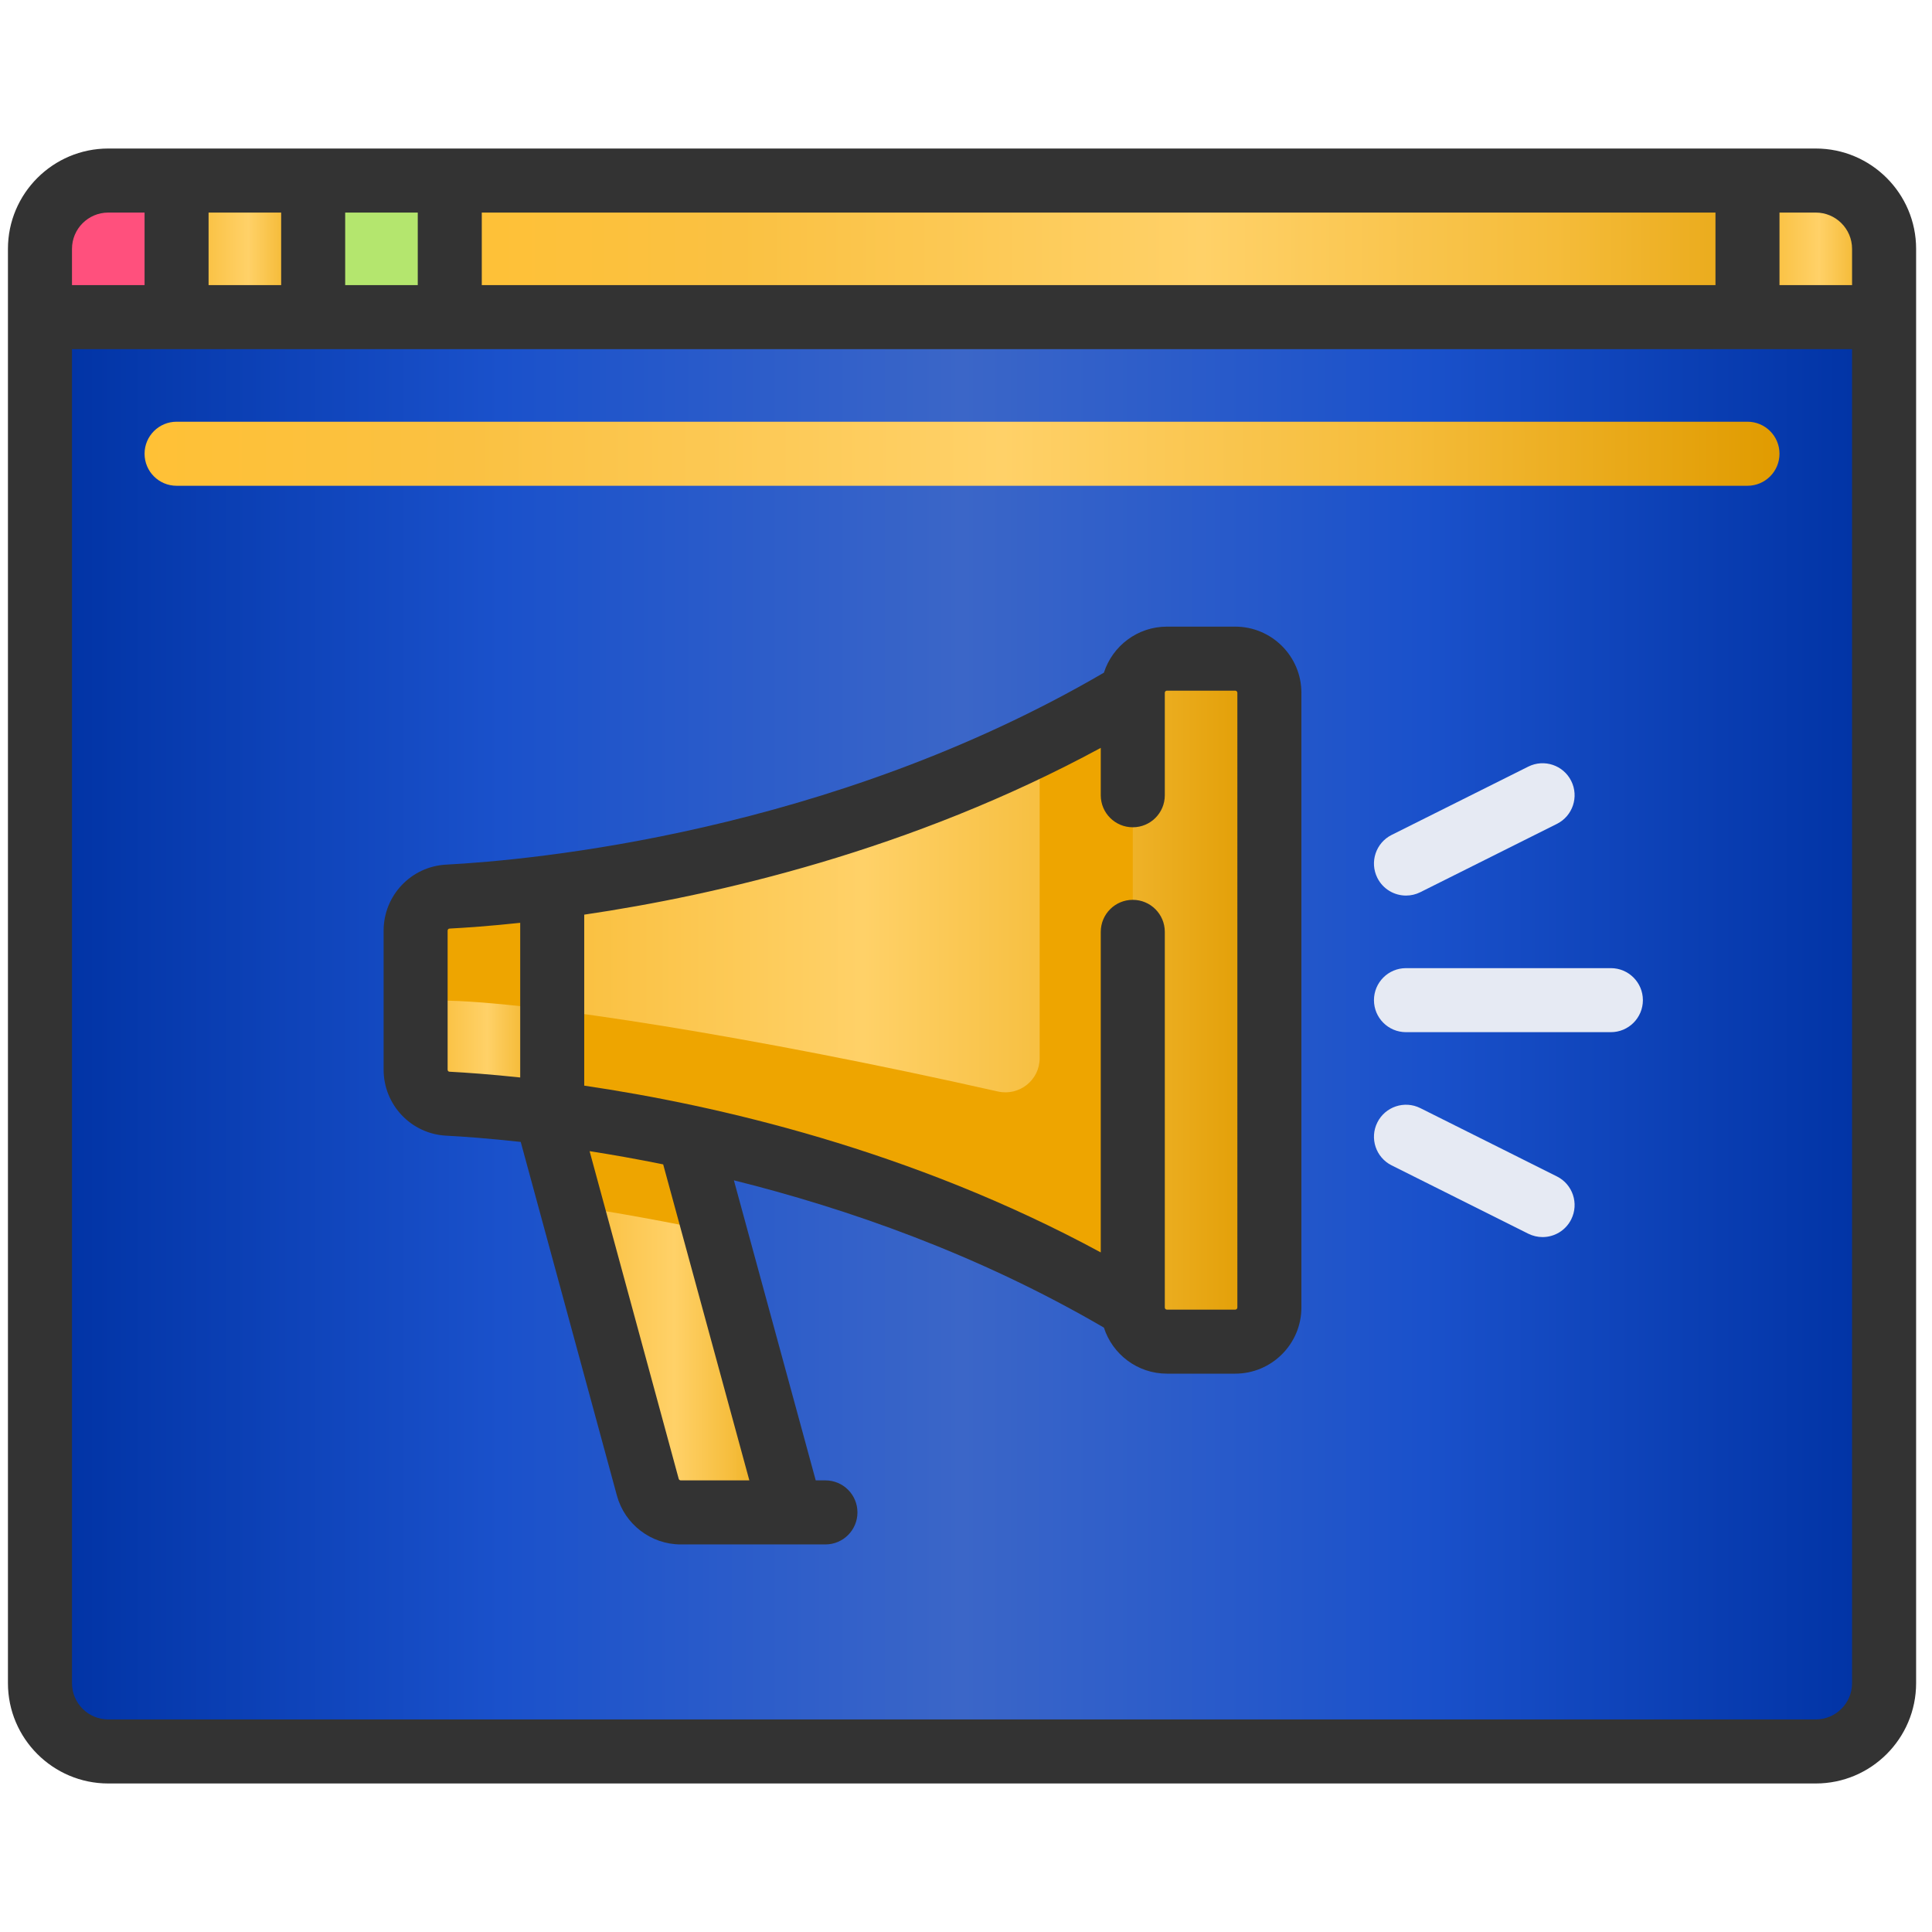 <svg width="81" height="81" viewBox="0 0 81 81" fill="none" xmlns="http://www.w3.org/2000/svg">
<g id="marketing-advertising-svgrepo-com 1" clip-path="url(#clip0_3502_74148)">
<path id="Vector" d="M76.128 73.43H4.539C2.958 73.43 1.676 72.148 1.676 70.567V10.433C1.676 8.851 2.958 7.569 4.539 7.569H76.128C77.709 7.569 78.991 8.851 78.991 10.433V70.567C78.991 72.149 77.709 73.43 76.128 73.43Z" fill="url(#paint0_linear_3502_74148)"/>
<path id="Vector_2" d="M28.88 46.227L22.866 46.564L27.448 63.408H33.175L28.88 46.227Z" fill="url(#paint1_linear_3502_74148)"/>
<path id="Vector_3" d="M28.88 46.227L22.866 46.564L23.95 50.55C25.874 50.843 27.992 51.224 30.248 51.701L28.88 46.227Z" fill="#EEA500"/>
<path id="Vector_4" d="M18.857 7.569H76.128C77.709 7.569 78.991 8.851 78.991 10.433V13.296H18.857V7.569Z" fill="url(#paint2_linear_3502_74148)"/>
<path id="Vector_5" d="M4.539 7.569H7.403V13.296H1.676V10.433C1.676 8.851 2.958 7.569 4.539 7.569Z" fill="#FF507D"/>
<path id="Vector_6" d="M13.13 7.569H7.403V13.296H13.13V7.569Z" fill="url(#paint3_linear_3502_74148)"/>
<path id="Vector_7" d="M18.857 7.569H13.13V13.296H18.857V7.569Z" fill="#B4E66E"/>
<path id="Vector_8" d="M73.264 7.569H76.128C77.709 7.569 78.991 8.851 78.991 10.433V13.296H73.264L73.264 7.569Z" fill="url(#paint4_linear_3502_74148)"/>
<path id="Vector_9" d="M51.788 27.614H48.924C48.134 27.614 47.492 28.255 47.492 29.046V29.821C35.526 36.215 22.975 37.383 18.838 37.591C18.041 37.631 17.425 38.258 17.425 39.02V44.844C17.425 45.606 18.041 46.233 18.838 46.273C22.975 46.48 35.526 47.649 47.492 54.042V54.818C47.492 55.608 48.134 56.249 48.924 56.249H51.788C52.578 56.249 53.219 55.608 53.219 54.818V29.046C53.219 28.255 52.578 27.614 51.788 27.614Z" fill="url(#paint5_linear_3502_74148)"/>
<path id="Vector_10" d="M47.492 29.821C46.194 30.515 44.889 31.137 43.588 31.713V44.366C43.588 45.286 42.732 45.963 41.835 45.761C31.505 43.431 22.443 42.045 18.838 41.954C18.041 41.934 17.425 41.621 17.425 41.24V44.844C17.425 45.606 18.041 46.233 18.838 46.273C22.975 46.48 35.526 47.648 47.492 54.042V29.821Z" fill="#EEA500"/>
<path id="Vector_11" d="M23.152 37.215C21.32 37.432 19.829 37.541 18.838 37.591C18.041 37.631 17.425 38.258 17.425 39.02V44.844C17.425 45.606 18.041 46.233 18.838 46.273C19.829 46.322 21.32 46.432 23.152 46.649V37.215Z" fill="#EEA500"/>
<path id="Vector_12" d="M23.152 46.649V42.341C21.341 42.114 19.863 41.98 18.838 41.955C18.041 41.934 17.425 41.621 17.425 41.24V44.844C17.425 45.034 17.464 45.216 17.534 45.383C17.674 45.716 17.941 45.987 18.281 46.139C18.451 46.216 18.639 46.263 18.838 46.273C19.774 46.319 21.16 46.421 22.854 46.616C22.956 46.628 23.048 46.637 23.152 46.649Z" fill="url(#paint6_linear_3502_74148)"/>
<path id="Vector_13" d="M76.128 6.227H4.539C2.22 6.227 0.333 8.114 0.333 10.433V70.567C0.333 72.886 2.22 74.773 4.539 74.773H76.128C78.447 74.773 80.334 72.886 80.334 70.567V10.433C80.334 8.114 78.447 6.227 76.128 6.227ZM77.649 10.433V11.954H74.606V8.912H76.128C76.966 8.912 77.649 9.594 77.649 10.433ZM20.199 11.954V8.912H71.922V11.954H20.199ZM14.472 11.954V8.912H17.515V11.954H14.472ZM8.745 11.954V8.912H11.788V11.954H8.745ZM4.539 8.912H6.061V11.954H3.018V10.433C3.018 9.594 3.701 8.912 4.539 8.912ZM76.128 72.088H4.539C3.7 72.088 3.018 71.406 3.018 70.567V14.639H77.649V70.567C77.649 71.406 76.966 72.088 76.128 72.088Z" fill="#333333"/>
<path id="Vector_14" d="M73.264 17.681H7.403C6.662 17.681 6.061 18.282 6.061 19.023C6.061 19.765 6.661 20.366 7.403 20.366H73.264C74.005 20.366 74.606 19.765 74.606 19.023C74.606 18.282 74.005 17.681 73.264 17.681Z" fill="url(#paint7_linear_3502_74148)"/>
<path id="Vector_15" d="M51.788 26.272H48.924C47.689 26.272 46.64 27.084 46.282 28.202C34.767 34.923 22.294 36.062 18.703 36.25C17.234 36.328 16.083 37.544 16.083 39.02V44.844C16.083 46.32 17.234 47.536 18.703 47.613C19.419 47.651 20.489 47.727 21.832 47.876L25.865 62.705C26.193 63.909 27.294 64.751 28.542 64.751H33.17C33.171 64.751 33.172 64.751 33.174 64.751C33.176 64.751 33.178 64.751 33.179 64.751H34.606C35.348 64.751 35.949 64.15 35.949 63.408C35.949 62.667 35.348 62.066 34.606 62.066H34.2L30.769 49.486C35.507 50.667 40.996 52.576 46.282 55.661C46.64 56.779 47.689 57.591 48.924 57.591H51.788C53.317 57.591 54.562 56.347 54.562 54.817V29.045C54.562 27.516 53.317 26.272 51.788 26.272ZM18.767 44.844V39.02C18.767 38.97 18.799 38.934 18.844 38.931C19.537 38.895 20.548 38.824 21.81 38.689V45.174C20.548 45.039 19.537 44.969 18.844 44.932C18.799 44.93 18.767 44.894 18.767 44.844ZM31.417 62.066H28.542C28.501 62.066 28.466 62.039 28.455 62L24.719 48.263C25.678 48.413 26.71 48.595 27.804 48.817L31.417 62.066ZM51.877 54.818C51.877 54.867 51.837 54.907 51.788 54.907H48.924C48.875 54.907 48.835 54.867 48.835 54.818V39.069C48.835 38.327 48.234 37.726 47.492 37.726C46.751 37.726 46.15 38.327 46.15 39.069V52.508C38.202 48.203 30.017 46.33 24.494 45.516V38.347C30.017 37.534 38.202 35.66 46.15 31.355V33.342C46.15 34.083 46.751 34.684 47.492 34.684C48.234 34.684 48.835 34.083 48.835 33.342V29.046C48.835 28.997 48.875 28.956 48.924 28.956H51.788C51.837 28.956 51.877 28.997 51.877 29.046V54.818H51.877Z" fill="#333333"/>
<path id="Vector_16" d="M67.537 40.59H58.946C58.205 40.59 57.604 41.191 57.604 41.932C57.604 42.673 58.205 43.274 58.946 43.274H67.537C68.278 43.274 68.879 42.673 68.879 41.932C68.879 41.191 68.278 40.59 67.537 40.59Z" fill="#E6EAF3"/>
<path id="Vector_17" d="M58.948 37.547C59.149 37.547 59.354 37.502 59.547 37.406L65.274 34.542C65.937 34.21 66.206 33.404 65.874 32.741C65.543 32.078 64.737 31.809 64.073 32.141L58.346 35.004C57.683 35.336 57.414 36.142 57.746 36.805C57.981 37.275 58.455 37.547 58.948 37.547Z" fill="#E6EAF3"/>
<path id="Vector_18" d="M65.274 49.322L59.547 46.458C58.884 46.127 58.078 46.396 57.746 47.059C57.414 47.722 57.683 48.528 58.346 48.859L64.073 51.723C64.266 51.819 64.471 51.865 64.673 51.865C65.165 51.865 65.639 51.593 65.874 51.123C66.206 50.46 65.937 49.653 65.274 49.322Z" fill="#E6EAF3"/>
</g>
<defs>
<linearGradient id="paint0_linear_3502_74148" x1="1.676" y1="40.5" x2="78.991" y2="40.5" gradientUnits="userSpaceOnUse">
<stop stop-color="#0032A3"/>
<stop offset="0.25" stop-color="#1A51CB"/>
<stop offset="0.5" stop-color="#3B66C8"/>
<stop offset="0.75" stop-color="#1A51CB"/>
<stop offset="1" stop-color="#0032A3"/>
</linearGradient>
<linearGradient id="paint1_linear_3502_74148" x1="22.866" y1="54.818" x2="33.175" y2="54.818" gradientUnits="userSpaceOnUse">
<stop stop-color="#FFC136"/>
<stop offset="0.198" stop-color="#FAC142"/>
<stop offset="0.525" stop-color="#FFD168"/>
<stop offset="0.771" stop-color="#F5BC3A"/>
<stop offset="1" stop-color="#E09B00"/>
</linearGradient>
<linearGradient id="paint2_linear_3502_74148" x1="18.857" y1="10.433" x2="78.991" y2="10.433" gradientUnits="userSpaceOnUse">
<stop stop-color="#FFC136"/>
<stop offset="0.198" stop-color="#FAC142"/>
<stop offset="0.525" stop-color="#FFD168"/>
<stop offset="0.771" stop-color="#F5BC3A"/>
<stop offset="1" stop-color="#E09B00"/>
</linearGradient>
<linearGradient id="paint3_linear_3502_74148" x1="7.403" y1="10.433" x2="13.13" y2="10.433" gradientUnits="userSpaceOnUse">
<stop stop-color="#FFC136"/>
<stop offset="0.198" stop-color="#FAC142"/>
<stop offset="0.525" stop-color="#FFD168"/>
<stop offset="0.771" stop-color="#F5BC3A"/>
<stop offset="1" stop-color="#E09B00"/>
</linearGradient>
<linearGradient id="paint4_linear_3502_74148" x1="73.264" y1="10.433" x2="78.991" y2="10.433" gradientUnits="userSpaceOnUse">
<stop stop-color="#FFC136"/>
<stop offset="0.198" stop-color="#FAC142"/>
<stop offset="0.525" stop-color="#FFD168"/>
<stop offset="0.771" stop-color="#F5BC3A"/>
<stop offset="1" stop-color="#E09B00"/>
</linearGradient>
<linearGradient id="paint5_linear_3502_74148" x1="17.425" y1="41.932" x2="53.219" y2="41.932" gradientUnits="userSpaceOnUse">
<stop stop-color="#FFC136"/>
<stop offset="0.198" stop-color="#FAC142"/>
<stop offset="0.525" stop-color="#FFD168"/>
<stop offset="0.771" stop-color="#F5BC3A"/>
<stop offset="1" stop-color="#E09B00"/>
</linearGradient>
<linearGradient id="paint6_linear_3502_74148" x1="17.425" y1="43.944" x2="23.152" y2="43.944" gradientUnits="userSpaceOnUse">
<stop stop-color="#FFC136"/>
<stop offset="0.198" stop-color="#FAC142"/>
<stop offset="0.525" stop-color="#FFD168"/>
<stop offset="0.771" stop-color="#F5BC3A"/>
<stop offset="1" stop-color="#E09B00"/>
</linearGradient>
<linearGradient id="paint7_linear_3502_74148" x1="6.061" y1="19.023" x2="74.606" y2="19.023" gradientUnits="userSpaceOnUse">
<stop stop-color="#FFC136"/>
<stop offset="0.198" stop-color="#FAC142"/>
<stop offset="0.525" stop-color="#FFD168"/>
<stop offset="0.771" stop-color="#F5BC3A"/>
<stop offset="1" stop-color="#E09B00"/>
</linearGradient>
<clipPath id="clip0_3502_74148">
<rect width="80" height="80" fill="white" transform="translate(0.333 0.5)"/>
</clipPath>
</defs>
</svg>
